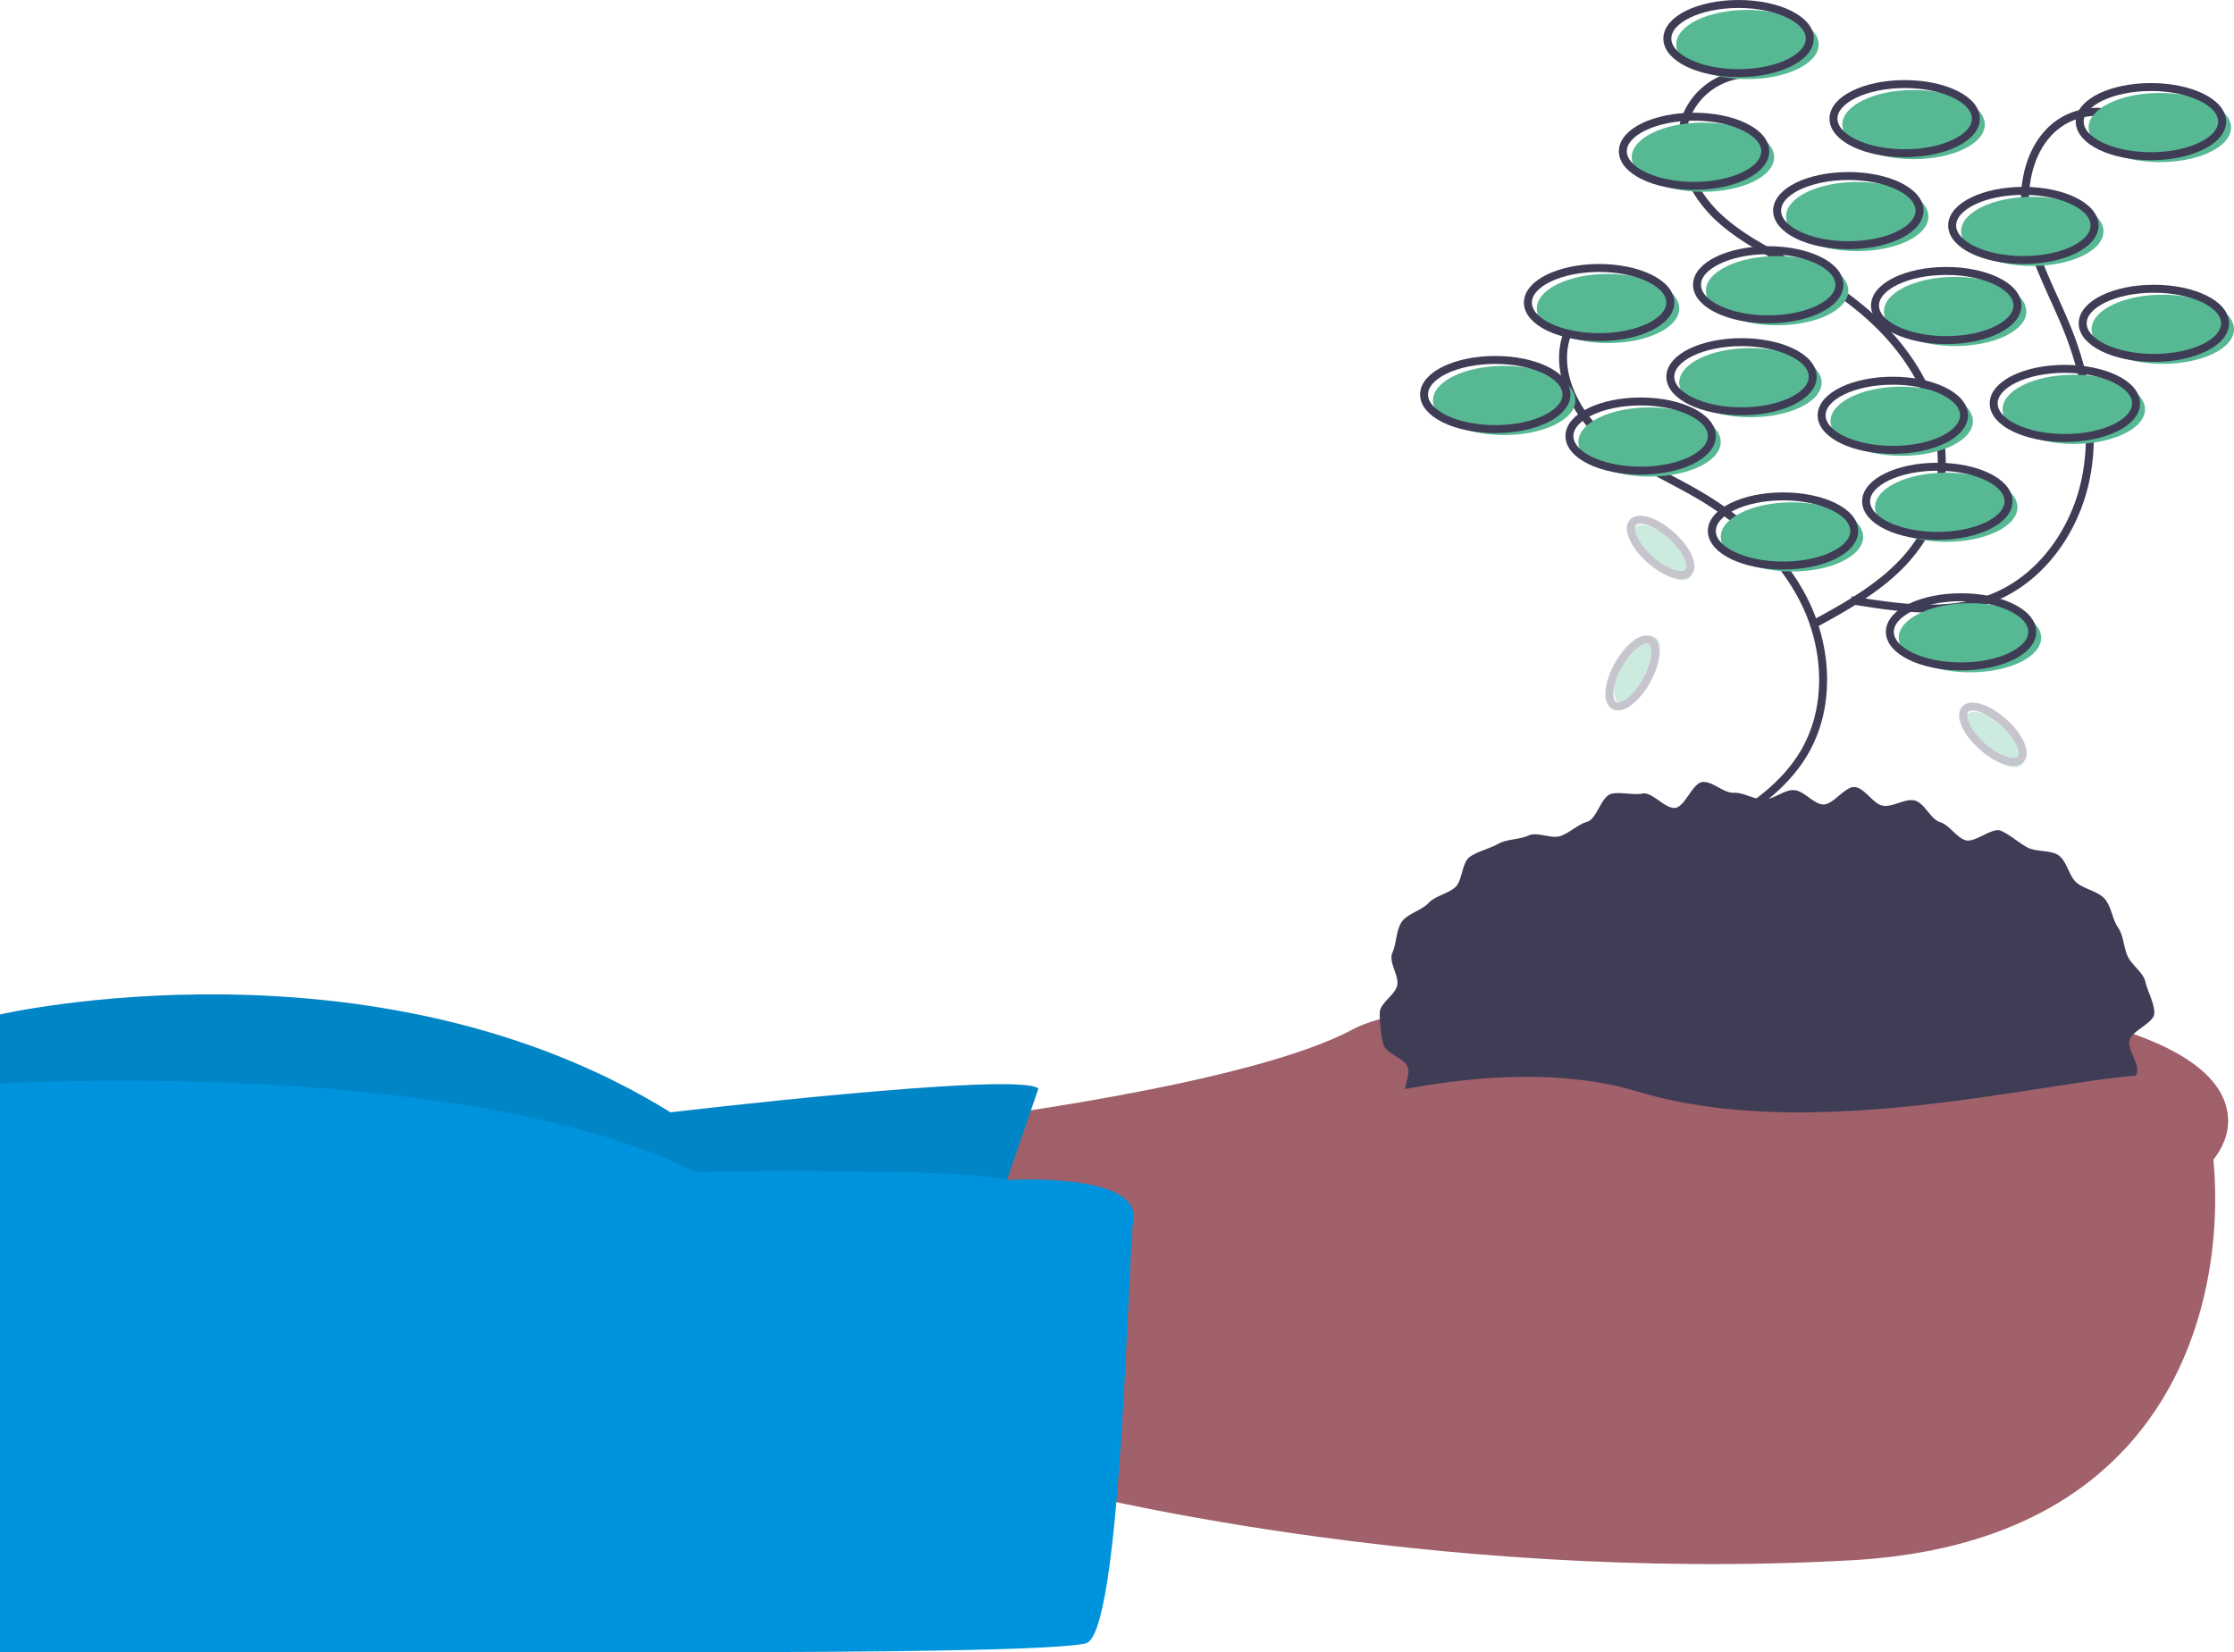 <svg xmlns="http://www.w3.org/2000/svg" width="280.516" height="207.5" viewBox="0 0 280.516 207.5"><path d="M513.791,529.815s37.253-4.47,50.292-11.549,109.9-10.431,109.9,11.549-111.387,31.665-111.387,31.665L504.1,558.128Z" transform="translate(-394.208 -388.999)" fill="#a0616a"/><path d="M513.791,529.815s37.253-4.47,50.292-11.549,109.9-10.431,109.9,11.549-111.387,31.665-111.387,31.665L504.1,558.128Z" transform="translate(-394.208 -388.999)" fill="#a0616a" opacity="0.1"/><path d="M287.386,527.792l-7.823,22.724L157,552.006V518.479s46.939-10.8,84.192,12.294C241.192,530.772,285.151,525.557,287.386,527.792Z" transform="translate(-157 -391.073)" fill="#0093dd"/><path d="M287.386,527.676,279.563,550.4,157,551.89V518.362s46.939-10.8,84.192,12.294C241.192,530.656,285.151,525.441,287.386,527.676Z" transform="translate(-157 -390.994)" opacity="0.1"/><path d="M801.441,460.663c0,1.27-2.847,2.212-3.127,3.437s1.414,3.062.879,4.222a22.979,22.979,0,0,1-1.954,3.4c-.7,1-2.868.857-3.756,1.8a29.845,29.845,0,0,1-2.758,2.4c-.943.784-2.219.948-3.291,1.67-1.019.686-.9,3.2-2.023,3.827-1.077.6-2.726.117-3.894.653-1.121.515-1.713,2.378-2.912,2.834-1.156.439-2.588.25-3.81.631-1.183.368-2.507.309-3.747.619-1.2.3-2.123,2.106-3.376,2.349-1.22.237-2.65-.4-3.912-.216-1.232.175-2.665-1.384-3.933-1.266-1.241.116-2.41.837-3.68.9-1.246.057-2.478.606-3.748.606s-2.582,1.192-3.828,1.135c-1.271-.058-2.421-1.865-3.661-1.981-1.268-.118-2.78,1.769-4.012,1.594-1.262-.18-2.261-2.027-3.481-2.264-1.253-.243-2.871,1.077-4.075.776-1.24-.31-1.976-2.459-3.159-2.828-1.223-.381-2.738.135-3.894-.3-1.2-.456-2.66-.382-3.782-.9-1.168-.537-2.007-1.806-3.084-2.4-1.127-.625-1.647-2.174-2.666-2.86-1.072-.722-2.7-.63-3.647-1.413-1-.828-2.859-.871-3.7-1.761-.888-.942-1.248-2.523-1.949-3.527-.739-1.058.711-3.294.2-4.411-.535-1.16-2.772-1.631-3.05-2.846a17.866,17.866,0,0,1-.438-3.865c0-1.27,1.913-2.24,2.193-3.465s-1.13-2.96-.6-4.12c.516-1.118.45-2.836,1.189-3.894.7-1,2.451-1.4,3.339-2.339.84-.89,2.343-1.139,3.338-1.966.943-.784.822-3.148,1.894-3.869,1.019-.686,2.442-1,3.569-1.624,1.077-.6,2.6-.5,3.77-1.033,1.122-.515,2.878.5,4.077.044,1.156-.439,2.094-1.4,3.317-1.78,1.183-.368,1.739-3.177,2.979-3.487,1.2-.3,2.685.2,3.938-.045,1.22-.237,2.862,1.979,4.124,1.8,1.232-.175,2.154-3.134,3.421-3.252,1.241-.116,2.64,1.417,3.91,1.358,1.246-.057,2.5.841,3.768.841s2.537-1.232,3.782-1.175c1.271.058,2.391,1.687,3.631,1.8,1.268.118,2.824-2.359,4.056-2.183,1.262.18,2.237,2.094,3.457,2.331,1.253.243,2.822-.945,4.026-.644,1.24.31,1.986,2.345,3.169,2.713,1.222.381,1.976,1.816,3.132,2.255,1.2.456,3.427-1.676,4.548-1.161,1.168.537,2.178,1.465,3.255,2.062,1.127.625,2.919.311,3.938,1,1.072.722,1.335,2.659,2.278,3.443,1,.828,2.636,1.077,3.476,1.967.888.942,1.012,2.629,1.713,3.633.738,1.058.715,2.523,1.231,3.641.535,1.16,1.964,2.037,2.241,3.252S801.441,459.393,801.441,460.663Z" transform="translate(-530.929 -333.444)" fill="#3f3d56"/><path d="M580.409,563.279s42.1-21.607,69.291-13.411,65.193-5.96,69.663-1.118,10.8,57-42.841,59.978-99.466-8.941-99.466-8.941Z" transform="translate(-444.062 -412.777)" fill="#a0616a"/><path d="M283.433,562.669s16.619-1.052,15.874,4.909-1.49,52.154-5.961,53.272-39.861,1.118-54.39,1.118H157V550.549s58.115-3.46,87.173,11.069C244.173,561.618,279.108,561.113,283.433,562.669Z" transform="translate(-157 -414.468)" fill="#0093dd"/><path d="M784.926,236.779a8.562,8.562,0,0,0-7.38,5.16c-1.845,4.461.531,9.7,4.1,12.953s8.149,5.112,12.312,7.556c5.591,3.283,10.616,7.839,13.414,13.688s3.1,13.095-.193,18.682c-3.052,5.187-8.6,8.291-13.9,11.154" transform="translate(-580.637 -200.287)" fill="none" stroke="#3f3d56" stroke-miterlimit="10" stroke-width="1"/><path d="M831.991,150.885a8.562,8.562,0,0,0-7.38,5.16c-1.845,4.461.531,9.7,4.1,12.953s8.149,5.112,12.311,7.556c5.592,3.283,10.616,7.839,13.414,13.688s3.1,13.094-.193,18.682c-3.052,5.187-8.6,8.291-13.9,11.154" transform="translate(-612.801 -141.588)" fill="none" stroke="#3f3d56" stroke-miterlimit="10" stroke-width="1"/><path d="M926.878,167.387a8.562,8.562,0,0,0-8.994-.438c-4.19,2.4-5.519,8-4.69,12.751s3.314,9.031,5.11,13.511c2.412,6.019,3.6,12.7,2.227,19.035s-5.569,12.249-11.59,14.654c-5.589,2.232-11.878,1.289-17.816.312" transform="translate(-658.694 -151.836)" fill="none" stroke="#3f3d56" stroke-miterlimit="10" stroke-width="1"/><ellipse cx="8.941" cy="4.343" rx="8.941" ry="4.343" transform="translate(216.069 63.085)" fill="#57b894"/><ellipse cx="8.941" cy="4.343" rx="8.941" ry="4.343" transform="translate(214.951 62.34)" fill="none" stroke="#3f3d56" stroke-miterlimit="10" stroke-width="1"/><ellipse cx="8.941" cy="4.343" rx="8.941" ry="4.343" transform="translate(235.44 59.36)" fill="#57b894"/><ellipse cx="8.941" cy="4.343" rx="8.941" ry="4.343" transform="translate(234.322 58.615)" fill="none" stroke="#3f3d56" stroke-miterlimit="10" stroke-width="1"/><ellipse cx="8.941" cy="4.343" rx="8.941" ry="4.343" transform="translate(238.42 75.751)" fill="#57b894"/><ellipse cx="8.941" cy="4.343" rx="8.941" ry="4.343" transform="translate(237.303 75.006)" fill="none" stroke="#3f3d56" stroke-miterlimit="10" stroke-width="1"/><ellipse cx="8.941" cy="4.343" rx="8.941" ry="4.343" transform="translate(236.558 34.773)" fill="#57b894"/><ellipse cx="8.941" cy="4.343" rx="8.941" ry="4.343" transform="translate(235.44 34.028)" fill="none" stroke="#3f3d56" stroke-miterlimit="10" stroke-width="1"/><ellipse cx="8.941" cy="4.343" rx="8.941" ry="4.343" transform="translate(214.206 32.165)" fill="#57b894"/><ellipse cx="8.941" cy="4.343" rx="8.941" ry="4.343" transform="translate(213.088 31.42)" fill="none" stroke="#3f3d56" stroke-miterlimit="10" stroke-width="1"/><ellipse cx="8.941" cy="4.343" rx="8.941" ry="4.343" transform="translate(224.264 22.852)" fill="#57b894"/><ellipse cx="8.941" cy="4.343" rx="8.941" ry="4.343" transform="translate(223.147 22.107)" fill="none" stroke="#3f3d56" stroke-miterlimit="10" stroke-width="1"/><ellipse cx="8.941" cy="4.343" rx="8.941" ry="4.343" transform="translate(246.243 24.715)" fill="#57b894"/><ellipse cx="8.941" cy="4.343" rx="8.941" ry="4.343" transform="translate(245.126 23.97)" fill="none" stroke="#3f3d56" stroke-miterlimit="10" stroke-width="1"/><ellipse cx="8.941" cy="4.343" rx="8.941" ry="4.343" transform="translate(262.635 37.008)" fill="#57b894"/><ellipse cx="8.941" cy="4.343" rx="8.941" ry="4.343" transform="translate(261.517 36.263)" fill="none" stroke="#3f3d56" stroke-miterlimit="10" stroke-width="1"/><ellipse cx="8.941" cy="4.343" rx="8.941" ry="4.343" transform="translate(204.893 15.401)" fill="#57b894"/><ellipse cx="8.941" cy="4.343" rx="8.941" ry="4.343" transform="translate(203.775 14.656)" fill="none" stroke="#3f3d56" stroke-miterlimit="10" stroke-width="1"/><ellipse cx="8.941" cy="4.343" rx="8.941" ry="4.343" transform="translate(210.48 1.245)" fill="#57b894"/><ellipse cx="8.941" cy="4.343" rx="8.941" ry="4.343" transform="translate(209.363 0.5)" fill="none" stroke="#3f3d56" stroke-miterlimit="10" stroke-width="1"/><ellipse cx="8.941" cy="4.343" rx="8.941" ry="4.343" transform="translate(262.262 11.676)" fill="#57b894"/><ellipse cx="8.941" cy="4.343" rx="8.941" ry="4.343" transform="translate(261.145 10.931)" fill="none" stroke="#3f3d56" stroke-miterlimit="10" stroke-width="1"/><ellipse cx="8.941" cy="4.343" rx="8.941" ry="4.343" transform="translate(179.933 45.949)" fill="#57b894"/><ellipse cx="8.941" cy="4.343" rx="8.941" ry="4.343" transform="translate(178.815 45.204)" fill="none" stroke="#3f3d56" stroke-miterlimit="10" stroke-width="1"/><ellipse cx="8.941" cy="4.343" rx="8.941" ry="4.343" transform="translate(210.853 43.714)" fill="#57b894"/><ellipse cx="8.941" cy="4.343" rx="8.941" ry="4.343" transform="translate(209.735 42.969)" fill="none" stroke="#3f3d56" stroke-miterlimit="10" stroke-width="1"/><ellipse cx="8.941" cy="4.343" rx="8.941" ry="4.343" transform="translate(251.459 47.066)" fill="#57b894"/><ellipse cx="8.941" cy="4.343" rx="8.941" ry="4.343" transform="translate(250.341 46.321)" fill="none" stroke="#3f3d56" stroke-miterlimit="10" stroke-width="1"/><ellipse cx="8.941" cy="4.343" rx="8.941" ry="4.343" transform="translate(229.852 48.557)" fill="#57b894"/><ellipse cx="8.941" cy="4.343" rx="8.941" ry="4.343" transform="translate(228.735 47.812)" fill="none" stroke="#3f3d56" stroke-miterlimit="10" stroke-width="1"/><ellipse cx="8.941" cy="4.343" rx="8.941" ry="4.343" transform="translate(231.342 11.303)" fill="#57b894"/><ellipse cx="8.941" cy="4.343" rx="8.941" ry="4.343" transform="translate(230.225 10.558)" fill="none" stroke="#3f3d56" stroke-miterlimit="10" stroke-width="1"/><ellipse cx="8.941" cy="4.343" rx="8.941" ry="4.343" transform="translate(192.972 34.4)" fill="#57b894"/><ellipse cx="8.941" cy="4.343" rx="8.941" ry="4.343" transform="translate(191.854 33.655)" fill="none" stroke="#3f3d56" stroke-miterlimit="10" stroke-width="1"/><ellipse cx="8.941" cy="4.343" rx="8.941" ry="4.343" transform="translate(198.187 51.164)" fill="#57b894"/><ellipse cx="8.941" cy="4.343" rx="8.941" ry="4.343" transform="translate(197.069 50.419)" fill="none" stroke="#3f3d56" stroke-miterlimit="10" stroke-width="1"/><g transform="translate(200.92 79.09)" opacity="0.3"><ellipse cx="4.684" cy="2.028" rx="4.684" ry="2.028" transform="translate(0.589 8.177) rotate(-60.799)" fill="#57b894"/><ellipse cx="4.684" cy="2.028" rx="4.684" ry="2.028" transform="translate(0 8.519) rotate(-60.799)" fill="none" stroke="#3f3d56" stroke-miterlimit="10" stroke-width="1"/></g><g transform="translate(245.4 87.576)" opacity="0.3"><ellipse cx="2.028" cy="4.684" rx="2.028" ry="4.684" transform="matrix(0.667, -0.745, 0.745, 0.667, 0.204, 3.673)" fill="#57b894"/><ellipse cx="2.028" cy="4.684" rx="2.028" ry="4.684" transform="matrix(0.667, -0.745, 0.745, 0.667, 0, 3.023)" fill="none" stroke="#3f3d56" stroke-miterlimit="10" stroke-width="1"/></g><g transform="translate(203.676 64.106)" opacity="0.3"><ellipse cx="2.028" cy="4.684" rx="2.028" ry="4.684" transform="matrix(0.667, -0.745, 0.745, 0.667, 0.204, 3.673)" fill="#57b894"/><ellipse cx="2.028" cy="4.684" rx="2.028" ry="4.684" transform="matrix(0.667, -0.745, 0.745, 0.667, 0, 3.023)" fill="none" stroke="#3f3d56" stroke-miterlimit="10" stroke-width="1"/></g></svg>
